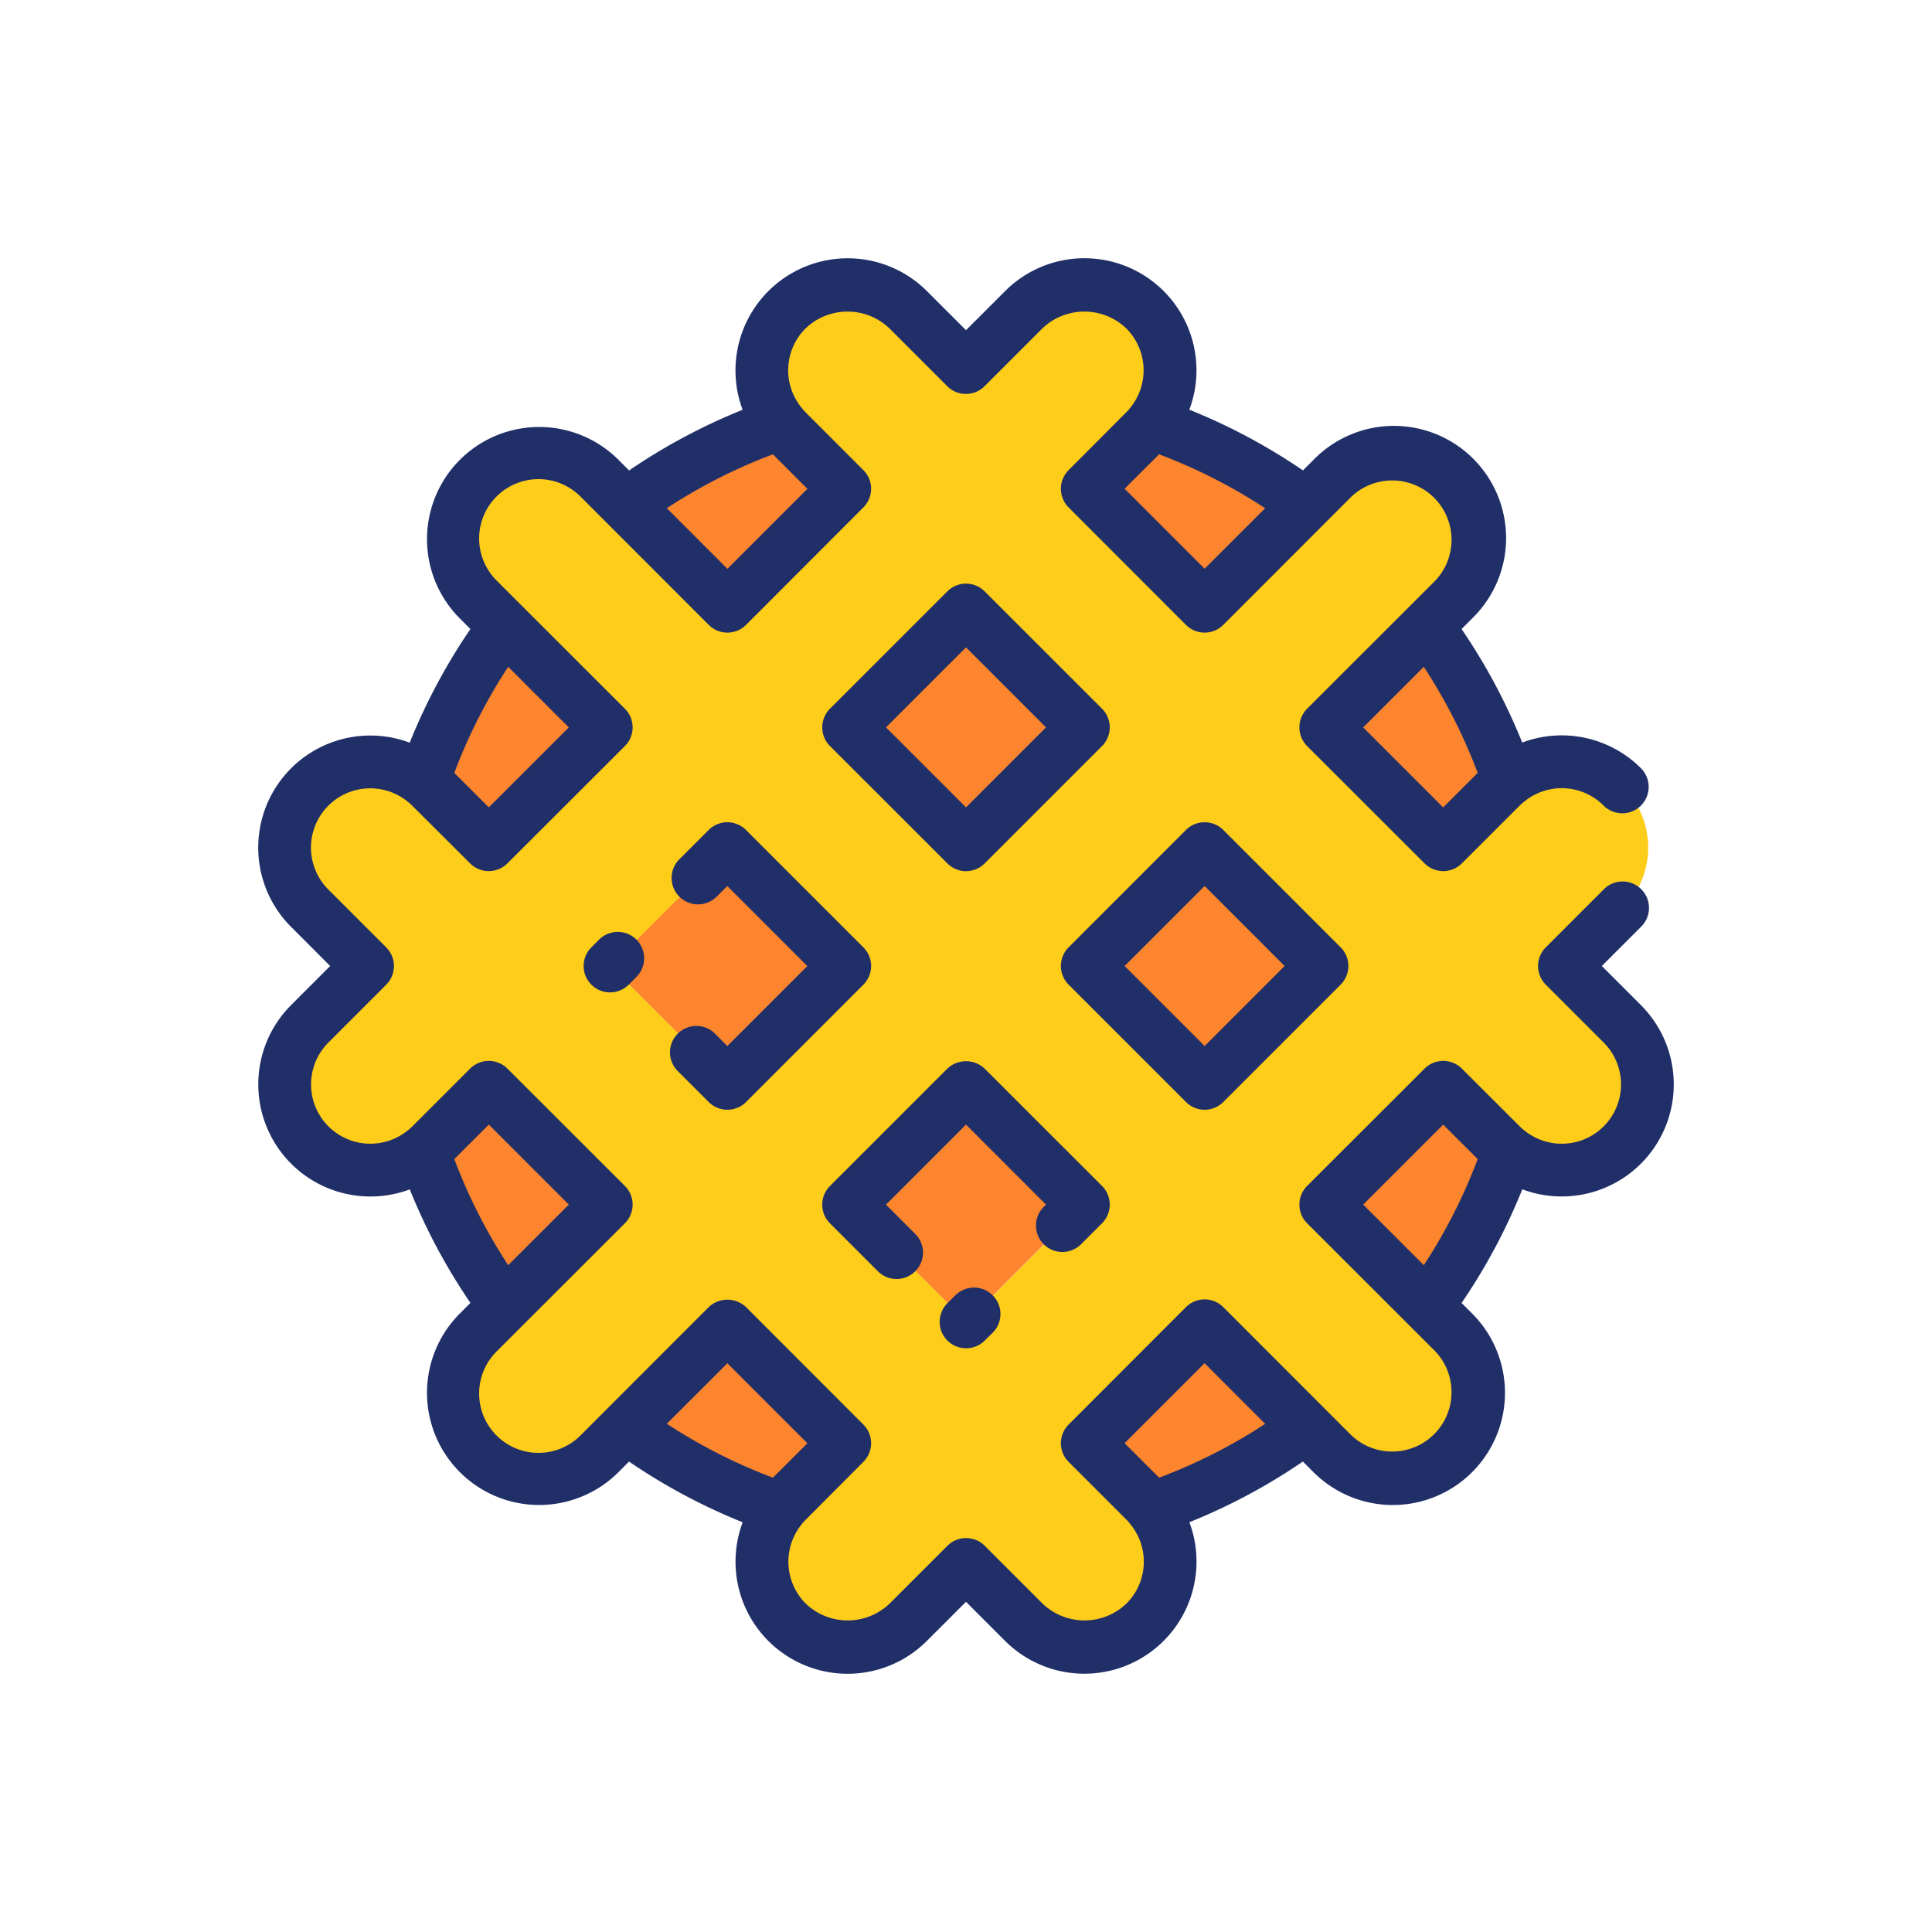 <svg height="512" viewBox="0 0 128 128" width="512" xmlns="http://www.w3.org/2000/svg"><g><g><path d="m103.7 64 3.828-3.828a5.676 5.676 0 0 0 -7.537-8.465 4.4 4.4 0 0 0 -.5.431l-3.829 3.828-7.775-7.775 6.729-6.728 1.726-1.726a5.681 5.681 0 0 0 -8.027-8.037l-8.454 8.455-7.775-7.775 3.828-3.828a4.578 4.578 0 0 0 .431-.5 5.677 5.677 0 0 0 -8.465-7.538l-3.828 3.828-3.828-3.828a5.677 5.677 0 0 0 -8.465 7.538 4.809 4.809 0 0 0 .431.5l3.829 3.828-7.775 7.775-8.454-8.455a5.681 5.681 0 1 0 -8.034 8.034l1.725 1.726 6.729 6.728-7.775 7.775-3.828-3.828a4.485 4.485 0 0 0 -.5-.431 5.677 5.677 0 0 0 -7.538 8.465l3.831 3.831-3.829 3.828a5.677 5.677 0 0 0 7.538 8.465 4.593 4.593 0 0 0 .5-.431l3.828-3.828 7.775 7.774-8.454 8.455a5.681 5.681 0 1 0 8.032 8.037l1.725-1.726 6.729-6.729 7.775 7.775-3.829 3.825a4.809 4.809 0 0 0 -.431.5 5.677 5.677 0 0 0 8.465 7.538l3.828-3.828 3.828 3.828a5.677 5.677 0 0 0 8.465-7.538 4.578 4.578 0 0 0 -.431-.5l-3.828-3.828 7.775-7.775 6.729 6.729 1.725 1.729a5.681 5.681 0 0 0 8.034-8.034l-8.455-8.455 7.775-7.774 3.831 3.825a4.5 4.5 0 0 0 .5.431 5.676 5.676 0 0 0 7.537-8.465zm-55.456 7.775-7.775-7.775 7.775-7.775 7.775 7.775zm15.808 15.808-7.775-7.775 7.775-7.774 7.775 7.774zm0-31.617-7.775-7.775 7.775-7.774 7.775 7.774zm15.809 15.809-7.775-7.775 7.775-7.775 7.775 7.775z" fill="#fecd1a"/><g fill="#fc852d"><path d="m28.607 75.862a4.593 4.593 0 0 1 -.5.431 37.762 37.762 0 0 0 5.37 10.244l6.729-6.729-7.775-7.774z"/><path d="m28.111 51.707a4.485 4.485 0 0 1 .5.431l3.828 3.828 7.775-7.775-6.729-6.729a37.783 37.783 0 0 0 -5.374 10.245z"/><path d="m41.515 94.571a37.749 37.749 0 0 0 10.244 5.37 4.809 4.809 0 0 1 .431-.5l3.829-3.828-7.775-7.775z"/><path d="m42.746 58.502h10.995v10.995h-10.995z" transform="matrix(.707 -.707 .707 .707 -31.125 52.859)"/><path d="m51.759 28.059a37.749 37.749 0 0 0 -10.244 5.37l6.729 6.729 7.775-7.775-3.829-3.828a4.809 4.809 0 0 1 -.431-.496z"/><path d="m58.555 74.311h10.995v10.995h-10.995z" transform="matrix(.707 -.707 .707 .707 -37.673 68.667)"/><path d="m58.555 42.694h10.995v10.995h-10.995z" transform="matrix(.707 -.707 .707 .707 -15.316 59.407)"/><path d="m72.086 95.617 3.828 3.828a4.578 4.578 0 0 1 .431.5 37.74 37.74 0 0 0 10.245-5.37l-6.729-6.729z"/><path d="m86.59 33.429a37.74 37.74 0 0 0 -10.245-5.37 4.578 4.578 0 0 1 -.431.5l-3.828 3.828 7.775 7.775z"/><path d="m74.363 58.502h10.995v10.995h-10.995z" transform="matrix(.707 -.707 .707 .707 -21.864 75.215)"/><path d="m95.669 72.034-7.769 7.774 6.728 6.729a37.737 37.737 0 0 0 5.371-10.244 4.6 4.6 0 0 1 -.5-.431z"/><path d="m99.5 52.138a4.494 4.494 0 0 1 .5-.431 37.758 37.758 0 0 0 -5.371-10.245l-6.729 6.729 7.774 7.775z"/></g></g><g fill="#212f68"><path d="m39.689 62.253-.509.51a1.749 1.749 0 1 0 2.474 2.474l.51-.509a1.75 1.75 0 1 0 -2.475-2.475z"/><path d="m79.809 73.524a1.746 1.746 0 0 0 1.237-.512l7.774-7.775a1.748 1.748 0 0 0 0-2.474l-7.774-7.775a1.751 1.751 0 0 0 -2.475 0l-7.771 7.775a1.748 1.748 0 0 0 0 2.474l7.775 7.775a1.747 1.747 0 0 0 1.234.512zm0-14.824 5.3 5.3-5.3 5.3-5.3-5.3z"/><path d="m47.375 68.484a1.75 1.75 0 1 0 -2.475 2.475l2.054 2.053a1.752 1.752 0 0 0 2.475 0l7.771-7.775a1.748 1.748 0 0 0 0-2.474l-7.775-7.775a1.751 1.751 0 0 0 -2.475 0l-1.943 1.943a1.749 1.749 0 0 0 2.474 2.474l.706-.7 5.3 5.3-5.3 5.3z"/><path d="m63.269 85.84-.5.5a1.749 1.749 0 1 0 2.472 2.476l.506-.5a1.75 1.75 0 1 0 -2.473-2.476z"/><path d="m108.716 66.591-2.591-2.591 2.591-2.591a1.75 1.75 0 1 0 -2.475-2.474l-3.828 3.828a1.748 1.748 0 0 0 0 2.474l3.828 3.828a3.927 3.927 0 0 1 -5.254 5.825 2.77 2.77 0 0 1 -.3-.266l-3.833-3.824a1.748 1.748 0 0 0 -2.474 0l-7.78 7.771a1.752 1.752 0 0 0 0 2.475l8.46 8.454a3.932 3.932 0 0 1 -5.56 5.56l-8.454-8.46a1.752 1.752 0 0 0 -2.475 0l-7.771 7.78a1.748 1.748 0 0 0 0 2.474l3.832 3.832a2.577 2.577 0 0 1 .251.29c.016.02.029.034.046.056a3.913 3.913 0 0 1 -.3 5.209 4.019 4.019 0 0 1 -5.559 0l-3.828-3.828a1.748 1.748 0 0 0 -2.474 0l-3.828 3.828a4.019 4.019 0 0 1 -5.559 0 3.928 3.928 0 0 1 -.266-5.254 2.618 2.618 0 0 1 .266-.3l3.819-3.833a1.748 1.748 0 0 0 0-2.474l-7.771-7.78a1.8 1.8 0 0 0 -2.475 0l-8.454 8.46a3.932 3.932 0 1 1 -5.56-5.56l8.46-8.454a1.749 1.749 0 0 0 0-2.475l-7.78-7.771a1.749 1.749 0 0 0 -2.475 0l-3.828 3.828a2.726 2.726 0 0 1 -.291.254c-.021.016-.036.03-.058.047a3.927 3.927 0 0 1 -5.209-5.86l3.828-3.828a1.75 1.75 0 0 0 0-2.474l-3.828-3.828a3.927 3.927 0 0 1 5.254-5.825 2.77 2.77 0 0 1 .3.266l3.832 3.82a1.749 1.749 0 0 0 2.475 0l7.78-7.771a1.749 1.749 0 0 0 0-2.475l-8.46-8.454a3.932 3.932 0 1 1 5.56-5.56l8.454 8.46a1.752 1.752 0 0 0 2.475 0l7.771-7.78a1.748 1.748 0 0 0 0-2.474l-3.828-3.829a2.726 2.726 0 0 1 -.254-.291c-.016-.021-.03-.036-.047-.058a3.913 3.913 0 0 1 .3-5.209 4.019 4.019 0 0 1 5.559 0l3.828 3.828a1.748 1.748 0 0 0 2.474 0l3.828-3.828a4.019 4.019 0 0 1 5.559 0 3.928 3.928 0 0 1 .266 5.254 2.77 2.77 0 0 1 -.266.3l-3.819 3.833a1.748 1.748 0 0 0 0 2.474l7.771 7.78a1.752 1.752 0 0 0 2.475 0l8.454-8.46a3.932 3.932 0 0 1 5.56 5.56l-8.46 8.454a1.752 1.752 0 0 0 0 2.475l7.78 7.771a1.748 1.748 0 0 0 2.474 0l3.829-3.828a2.726 2.726 0 0 1 .291-.254c.021-.016.036-.03.058-.047a3.914 3.914 0 0 1 5.209.3 1.75 1.75 0 0 0 2.475-2.475 7.423 7.423 0 0 0 -7.865-1.7 39.429 39.429 0 0 0 -4.019-7.521l.7-.7a7.431 7.431 0 1 0 -10.507-10.509l-.7.7a39.335 39.335 0 0 0 -7.529-4.022 7.425 7.425 0 0 0 -12.2-7.862l-2.596 2.593-2.591-2.591a7.431 7.431 0 0 0 -12.209 7.865 39.429 39.429 0 0 0 -7.521 4.019l-.7-.7a7.431 7.431 0 1 0 -10.513 10.507l.7.7a39.4 39.4 0 0 0 -4.022 7.53 7.425 7.425 0 0 0 -7.862 12.2l2.593 2.595-2.591 2.591a7.431 7.431 0 0 0 7.865 12.209 39.407 39.407 0 0 0 4.019 7.522l-.7.7a7.431 7.431 0 1 0 10.507 10.512l.7-.7a39.373 39.373 0 0 0 7.53 4.022 7.425 7.425 0 0 0 12.2 7.862l2.595-2.593 2.591 2.591a7.431 7.431 0 0 0 12.209-7.865 39.391 39.391 0 0 0 7.52-4.019l.7.7a7.431 7.431 0 1 0 10.514-10.507l-.7-.7a39.373 39.373 0 0 0 4.022-7.53 7.425 7.425 0 0 0 7.862-12.2zm-14.386-22.412a35.859 35.859 0 0 1 3.57 7.027l-2.286 2.286-5.3-5.3zm-14.521-6.5-5.3-5.3 2.285-2.279a35.859 35.859 0 0 1 7.027 3.573zm-35.63-4.009a35.831 35.831 0 0 1 7.027-3.57l2.286 2.286-5.3 5.3zm-10.509 10.509 4.014 4.012-5.3 5.3-2.284-2.285a35.8 35.8 0 0 1 3.57-7.027zm0 39.642a35.8 35.8 0 0 1 -3.57-7.027l2.286-2.286 5.3 5.3zm14.521 6.5 5.3 5.3-2.285 2.279a35.831 35.831 0 0 1 -7.027-3.573zm35.63 4.014a35.859 35.859 0 0 1 -7.027 3.565l-2.286-2.286 5.3-5.3zm10.509-10.514-4.014-4.012 5.3-5.3 2.284 2.285a35.859 35.859 0 0 1 -3.57 7.027z"/><path d="m64 57.717a1.75 1.75 0 0 0 1.237-.513l7.775-7.775a1.751 1.751 0 0 0 0-2.475l-7.775-7.774a1.748 1.748 0 0 0 -2.474 0l-7.775 7.774a1.751 1.751 0 0 0 0 2.475l7.775 7.771a1.75 1.75 0 0 0 1.237.517zm0-14.825 5.3 5.3-5.3 5.3-5.3-5.3z"/><path d="m69.149 82.434a1.751 1.751 0 0 0 2.475 0l1.388-1.388a1.751 1.751 0 0 0 0-2.475l-7.775-7.771a1.8 1.8 0 0 0 -2.474 0l-7.775 7.775a1.751 1.751 0 0 0 0 2.475l3.175 3.175a1.75 1.75 0 0 0 2.475-2.475l-1.938-1.941 5.3-5.3 5.3 5.3-.151.15a1.751 1.751 0 0 0 0 2.475z"/></g></g></svg>